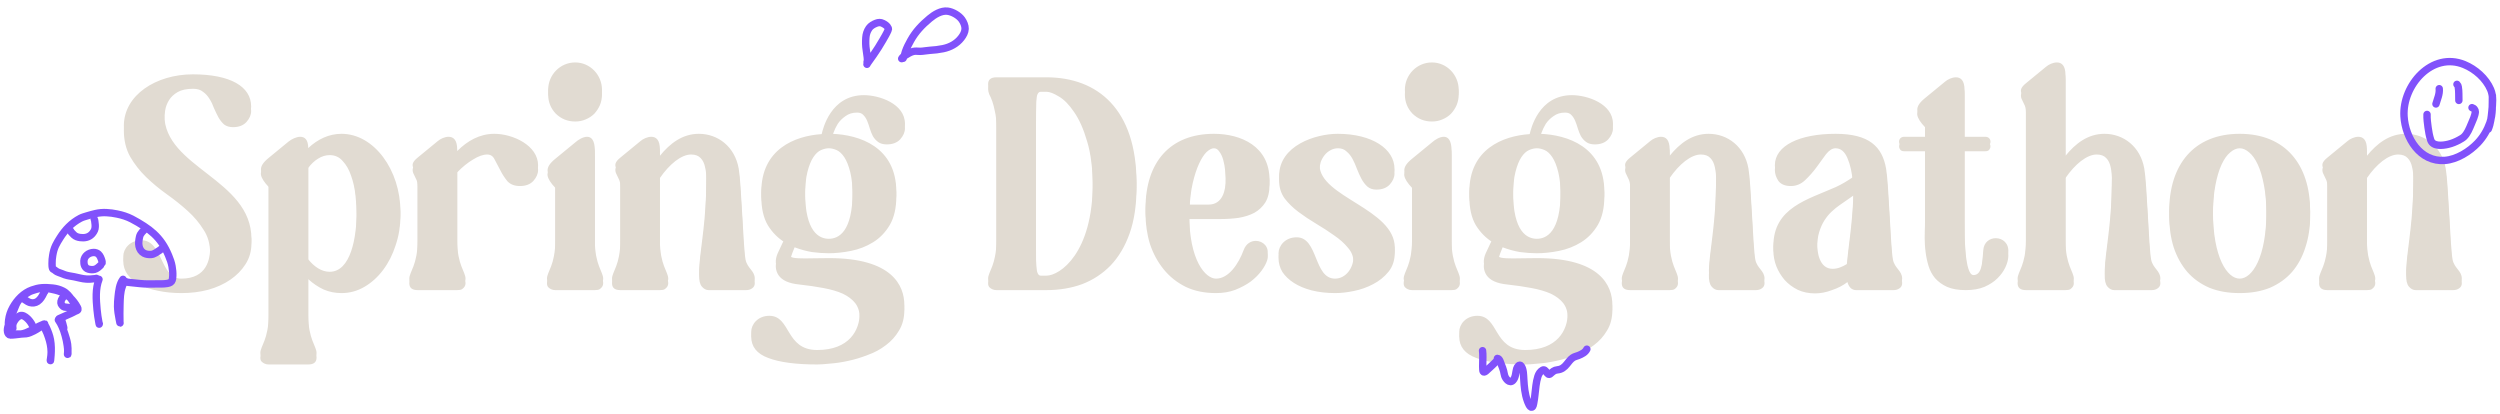 <svg width="338" height="56" viewBox="0 0 338 56" fill="none" xmlns="http://www.w3.org/2000/svg">
<path d="M24.546 38.998C29.531 38.998 33.994 36.425 33.994 32.284C33.994 24.202 22.214 22.674 22.214 15.518C22.214 14.111 22.616 11.377 26.114 11.377C29.411 11.377 28.567 16.563 31.502 16.563C33.07 16.563 33.954 15.397 33.954 14.392C33.954 11.698 31.14 10.05 26.074 10.05C21.088 10.05 16.746 12.864 16.746 17.005C16.746 25.087 28.406 26.414 28.406 33.57C28.406 34.977 28.004 37.671 24.506 37.671C21.611 37.671 22.053 32.485 19.118 32.485C17.55 32.485 16.666 33.651 16.666 34.656C16.666 37.35 19.882 38.998 24.546 38.998ZM36.324 24.645V42.576C36.324 45.873 35.198 46.798 35.198 47.723C35.198 47.723 35.198 48.647 36.324 48.647H41.671C42.435 48.647 42.797 48.326 42.797 47.723C42.797 46.798 41.671 45.873 41.671 42.576V37.108C42.958 38.274 44.486 38.998 46.174 38.998C50.597 38.998 54.135 34.093 54.135 28.585C54.135 23.036 50.597 18.091 46.174 18.091C44.486 18.091 42.958 18.815 41.671 20.021C41.671 18.855 41.189 18.493 40.586 18.493C40.063 18.493 39.42 18.815 39.017 19.136L36.324 21.348C34.796 22.594 35.077 23.358 36.324 24.645ZM44.566 20.343C47.42 20.343 48.225 25.006 48.225 28.585C48.225 32.123 47.42 36.746 44.566 36.746C43.48 36.746 42.475 36.063 41.671 35.058V22.071C42.475 21.026 43.48 20.343 44.566 20.343ZM56.466 24.604V32.525C56.466 35.822 55.34 36.746 55.34 37.671C55.34 38.274 55.702 38.596 56.466 38.596H61.813C61.813 38.596 62.939 38.596 62.939 37.671C62.939 36.746 61.813 35.822 61.813 32.525V22.674C63.18 21.227 64.748 20.262 65.874 20.262C67.643 20.262 67.362 24.524 70.297 24.524C71.865 24.524 72.749 23.358 72.749 22.353C72.749 19.659 69.332 18.091 66.839 18.091C64.829 18.091 63.18 19.056 61.813 20.423V20.222C61.813 18.895 61.291 18.493 60.647 18.493C60.125 18.493 59.522 18.774 59.16 19.096L56.466 21.308C54.938 22.554 56.466 22.795 56.466 24.604ZM75.077 24.765V32.525C75.077 35.822 73.951 36.746 73.951 37.671C73.951 37.671 73.951 38.596 75.077 38.596H80.424C80.424 38.596 81.55 38.596 81.55 37.671C81.55 36.746 80.424 35.822 80.424 32.525V20.383C80.424 18.935 79.942 18.493 79.379 18.493C78.816 18.493 78.173 18.895 77.77 19.257L75.077 21.468C73.549 22.715 73.83 23.479 75.077 24.765ZM74.112 12.14C74.112 14.191 75.72 15.799 77.77 15.799C79.781 15.799 81.389 14.191 81.389 12.14C81.389 10.13 79.781 8.442 77.77 8.442C75.72 8.442 74.112 10.13 74.112 12.14ZM83.872 24.604V32.525C83.872 35.822 82.746 36.746 82.746 37.671C82.746 38.274 83.108 38.596 83.872 38.596H89.219C89.219 38.596 90.345 38.596 90.345 37.671C90.345 36.746 89.219 35.822 89.219 32.525V23.438C90.506 21.549 92.154 20.262 93.441 20.262C95.692 20.262 95.572 22.795 95.451 26.494C95.29 30.997 94.607 34.093 94.526 36.505C94.486 37.993 95.129 38.596 95.813 38.596H100.879C101.522 38.596 102.045 38.274 102.045 37.671C102.045 36.586 101.04 36.304 100.798 35.098C100.477 33.45 100.236 24.805 99.874 22.795C99.351 19.82 97.059 18.091 94.486 18.091C92.275 18.091 90.586 19.378 89.219 21.066V20.222C89.219 18.895 88.697 18.493 88.053 18.493C87.531 18.493 86.927 18.774 86.566 19.096L83.872 21.308C82.344 22.554 83.872 22.795 83.872 24.604ZM101.562 44.868C101.562 47.562 104.739 48.647 110.488 48.647C113.061 48.647 122.268 47.763 122.268 41.249C122.268 38.596 120.62 34.897 112.096 34.897C110.81 34.897 109.724 34.937 108.84 34.937C107.473 34.937 106.709 34.857 106.829 34.455C106.99 33.932 107.231 33.289 107.432 32.806C108.96 33.409 110.609 33.61 112.056 33.61C115.835 33.61 121.183 32.203 121.183 25.931C121.183 19.86 116.197 18.212 112.458 18.091C112.579 17.488 113.383 14.593 115.876 14.593C118.087 14.593 116.961 18.895 119.896 18.895C121.464 18.895 122.349 17.729 122.349 16.724C122.349 14.03 118.891 12.864 116.8 12.864C112.297 12.864 111.252 17.448 111.091 18.131C107.432 18.372 102.929 20.182 102.929 25.931C102.929 29.107 104.296 31.037 106.146 32.163C106.025 32.404 105.663 33.088 105.141 34.254C104.377 35.983 105.342 37.551 108.035 37.832C112.9 38.355 116.237 39.199 116.237 42.335C116.237 44.627 114.83 47.321 110.488 47.321C106.146 47.321 106.95 42.697 104.015 42.697C102.447 42.697 101.562 43.863 101.562 44.868ZM112.056 19.418C113.343 19.418 115.273 20.463 115.273 25.931C115.273 31.399 113.343 32.284 112.056 32.284C110.769 32.284 108.84 31.399 108.84 25.931C108.84 20.463 110.769 19.418 112.056 19.418ZM133.592 11.377C133.592 12.301 134.718 13.226 134.718 16.523V32.525C134.718 35.822 133.592 36.746 133.592 37.671C133.592 37.671 133.592 38.596 134.718 38.596H141.473C148.388 38.596 153.655 34.254 153.655 24.725C153.655 14.754 148.388 10.452 141.473 10.452H134.718C133.954 10.452 133.592 10.774 133.592 11.377ZM140.065 32.525V16.523C140.065 13.709 139.945 11.779 140.709 11.779H141.473C143.161 11.779 147.745 14.754 147.745 24.725C147.745 34.254 143.282 37.269 141.473 37.269H140.709C139.945 37.269 140.065 35.339 140.065 32.525ZM164.402 38.998C168.262 38.998 170.795 36.264 171.317 34.575C171.679 33.409 170.754 32.565 169.789 32.565C169.146 32.565 168.463 32.927 168.141 33.812C167.457 35.661 166.131 37.671 164.402 37.671C162.995 37.671 160.783 35.259 160.783 28.987H165.005C168.422 28.987 171.639 28.263 171.639 24.323C171.639 19.78 167.779 18.091 164.12 18.091C158.21 18.091 154.873 21.91 154.873 28.183C154.873 34.053 158.21 38.998 164.402 38.998ZM164.12 19.418C165.286 19.418 165.729 21.91 165.729 24.162C165.729 25.77 165.286 27.66 163.397 27.66H160.823C161.065 22.232 162.954 19.418 164.12 19.418ZM180.535 38.998C183.51 38.998 188.576 37.631 188.576 33.49C188.576 28.223 178.404 26.655 178.404 22.313C178.404 20.905 179.409 19.418 180.897 19.418C183.792 19.418 183.148 25.006 186.083 25.006C187.651 25.006 188.536 23.84 188.536 22.835C188.536 20.142 185.521 18.091 180.857 18.091C177.881 18.091 172.936 19.659 172.936 23.8C172.936 29.067 182.988 30.434 182.988 34.776C182.988 36.184 181.982 37.671 180.495 37.671C177.6 37.671 178.243 32.083 175.308 32.083C173.74 32.083 172.856 33.249 172.856 34.254C172.856 36.947 175.871 38.998 180.535 38.998ZM190.904 24.765V32.525C190.904 35.822 189.778 36.746 189.778 37.671C189.778 37.671 189.778 38.596 190.904 38.596H196.251C196.251 38.596 197.377 38.596 197.377 37.671C197.377 36.746 196.251 35.822 196.251 32.525V20.383C196.251 18.935 195.769 18.493 195.206 18.493C194.643 18.493 194 18.895 193.598 19.257L190.904 21.468C189.376 22.715 189.658 23.479 190.904 24.765ZM189.939 12.14C189.939 14.191 191.547 15.799 193.598 15.799C195.608 15.799 197.216 14.191 197.216 12.14C197.216 10.13 195.608 8.442 193.598 8.442C191.547 8.442 189.939 10.13 189.939 12.14ZM197.287 44.868C197.287 47.562 200.463 48.647 206.212 48.647C208.786 48.647 217.993 47.763 217.993 41.249C217.993 38.596 216.344 34.897 207.821 34.897C206.534 34.897 205.448 34.937 204.564 34.937C203.197 34.937 202.433 34.857 202.554 34.455C202.714 33.932 202.956 33.289 203.157 32.806C204.685 33.409 206.333 33.61 207.78 33.61C211.56 33.61 216.907 32.203 216.907 25.931C216.907 19.86 211.922 18.212 208.182 18.091C208.303 17.488 209.107 14.593 211.6 14.593C213.811 14.593 212.686 18.895 215.621 18.895C217.189 18.895 218.073 17.729 218.073 16.724C218.073 14.03 214.615 12.864 212.525 12.864C208.022 12.864 206.976 17.448 206.815 18.131C203.157 18.372 198.654 20.182 198.654 25.931C198.654 29.107 200.021 31.037 201.87 32.163C201.75 32.404 201.388 33.088 200.865 34.254C200.101 35.983 201.066 37.551 203.76 37.832C208.625 38.355 211.962 39.199 211.962 42.335C211.962 44.627 210.555 47.321 206.212 47.321C201.87 47.321 202.674 42.697 199.739 42.697C198.171 42.697 197.287 43.863 197.287 44.868ZM207.78 19.418C209.067 19.418 210.997 20.463 210.997 25.931C210.997 31.399 209.067 32.284 207.78 32.284C206.494 32.284 204.564 31.399 204.564 25.931C204.564 20.463 206.494 19.418 207.78 19.418ZM220.391 24.604V32.525C220.391 35.822 219.265 36.746 219.265 37.671C219.265 38.274 219.627 38.596 220.391 38.596H225.738C225.738 38.596 226.864 38.596 226.864 37.671C226.864 36.746 225.738 35.822 225.738 32.525V23.438C227.025 21.549 228.673 20.262 229.96 20.262C232.211 20.262 232.091 22.795 231.97 26.494C231.809 30.997 231.126 34.093 231.045 36.505C231.005 37.993 231.649 38.596 232.332 38.596H237.398C238.041 38.596 238.564 38.274 238.564 37.671C238.564 36.586 237.559 36.304 237.318 35.098C236.996 33.45 236.755 24.805 236.393 22.795C235.87 19.82 233.578 18.091 231.005 18.091C228.794 18.091 227.105 19.378 225.738 21.066V20.222C225.738 18.895 225.216 18.493 224.572 18.493C224.05 18.493 223.447 18.774 223.085 19.096L220.391 21.308C218.863 22.554 220.391 22.795 220.391 24.604ZM239.761 33.249C239.761 36.103 241.932 39.038 245.389 39.038C246.877 39.038 248.606 38.395 249.772 37.51C249.973 38.274 250.455 38.596 250.938 38.596H256.004C256.647 38.596 257.17 38.274 257.17 37.671C257.17 36.586 256.165 36.304 255.923 35.098C255.602 33.45 255.361 24.805 254.999 22.795C254.476 19.82 252.707 18.091 248.164 18.091C243.339 18.091 239.962 19.659 239.962 22.353C239.962 23.358 240.565 24.524 242.133 24.524C245.068 24.524 246.395 19.418 248.164 19.418C249.531 19.418 250.295 21.388 250.496 23.961C249.852 24.403 249.008 24.926 248.204 25.288C244.425 26.977 239.761 28.062 239.761 33.249ZM248.727 27.097C249.49 26.574 250.134 26.132 250.576 25.811V26.494C250.415 30.515 249.893 33.409 249.691 35.701C249.088 36.063 248.485 36.344 247.762 36.344C245.952 36.344 245.671 34.053 245.671 32.887C245.671 29.67 247.36 28.062 248.727 27.097ZM257.445 19.82H260.26V29.992C260.26 32.766 259.697 38.596 265.768 38.596C269.748 38.596 271.356 35.822 271.517 34.133C271.638 32.887 270.753 32.203 269.829 32.203C269.025 32.203 268.22 32.726 268.14 33.812C268.019 35.701 267.899 37.189 266.813 37.189C265.607 37.189 265.607 31.68 265.607 29.992V19.82H268.421C269.346 19.82 269.346 18.493 268.421 18.493H265.607V12.181C265.607 10.854 265.084 10.452 264.441 10.452C263.918 10.452 263.315 10.733 262.953 11.055L260.26 13.266C258.732 14.513 259.013 15.277 260.26 16.563V18.493H257.445C256.521 18.493 256.521 19.82 257.445 19.82ZM273.907 14.553V32.525C273.907 35.822 272.781 36.746 272.781 37.671C272.781 38.274 273.143 38.596 273.907 38.596H279.254C279.254 38.596 280.38 38.596 280.38 37.671C280.38 36.746 279.254 35.822 279.254 32.525V23.438C280.541 21.549 282.189 20.262 283.476 20.262C285.728 20.262 285.607 22.795 285.486 26.494C285.325 30.997 284.642 34.093 284.562 36.505C284.521 37.993 285.165 38.596 285.848 38.596H290.914C291.557 38.596 292.08 38.274 292.08 37.671C292.08 36.586 291.075 36.304 290.834 35.098C290.512 33.45 290.271 24.805 289.909 22.795C289.386 19.82 287.095 18.091 284.521 18.091C282.31 18.091 280.621 19.378 279.254 21.066V10.17C279.254 8.844 278.732 8.442 278.088 8.442C277.566 8.442 276.963 8.723 276.601 9.045L273.907 11.256C272.379 12.502 273.907 12.744 273.907 14.553ZM302.806 38.998C308.997 38.998 312.334 34.817 312.334 28.544C312.334 22.272 308.997 18.091 302.806 18.091C296.614 18.091 293.277 22.272 293.277 28.544C293.277 34.817 296.614 38.998 302.806 38.998ZM299.187 28.544C299.187 22.272 301.117 19.418 302.806 19.418C304.494 19.418 306.424 22.272 306.424 28.544C306.424 34.817 304.494 37.671 302.806 37.671C301.117 37.671 299.187 34.817 299.187 28.544ZM314.663 24.604V32.525C314.663 35.822 313.537 36.746 313.537 37.671C313.537 38.274 313.899 38.596 314.663 38.596H320.01C320.01 38.596 321.136 38.596 321.136 37.671C321.136 36.746 320.01 35.822 320.01 32.525V23.438C321.296 21.549 322.945 20.262 324.231 20.262C326.483 20.262 326.362 22.795 326.242 26.494C326.081 30.997 325.397 34.093 325.317 36.505C325.277 37.993 325.92 38.596 326.604 38.596H331.67C332.313 38.596 332.836 38.274 332.836 37.671C332.836 36.586 331.83 36.304 331.589 35.098C331.268 33.45 331.026 24.805 330.664 22.795C330.142 19.82 327.85 18.091 325.277 18.091C323.066 18.091 321.377 19.378 320.01 21.066V20.222C320.01 18.895 319.487 18.493 318.844 18.493C318.321 18.493 317.718 18.774 317.356 19.096L314.663 21.308C313.135 22.554 314.663 22.795 314.663 24.604Z" fill="#E1DBD2"/>
<path d="M19.118 33.113C19.842 33.113 20.391 33.381 20.767 33.917C21.169 34.453 21.517 35.056 21.812 35.727C22.134 36.37 22.482 36.959 22.857 37.495C23.233 38.032 23.782 38.3 24.506 38.3C25.39 38.3 26.087 38.152 26.596 37.857C27.106 37.562 27.494 37.201 27.762 36.772C28.03 36.343 28.205 35.901 28.285 35.445C28.366 34.963 28.406 34.547 28.406 34.199C28.406 32.992 28.111 31.947 27.521 31.063C26.958 30.151 26.248 29.307 25.39 28.53C24.532 27.752 23.594 27.002 22.576 26.278C21.557 25.554 20.619 24.777 19.761 23.946C18.904 23.115 18.18 22.191 17.59 21.172C17.027 20.153 16.746 18.974 16.746 17.634C16.746 16.588 17.001 15.65 17.51 14.819C18.019 13.962 18.689 13.225 19.52 12.608C20.378 11.992 21.37 11.523 22.495 11.201C23.648 10.852 24.841 10.678 26.074 10.678C28.62 10.678 30.563 11.067 31.904 11.844C33.271 12.595 33.954 13.653 33.954 15.021C33.954 15.53 33.74 16.026 33.311 16.508C32.882 16.964 32.279 17.192 31.502 17.192C31.019 17.192 30.617 17.071 30.295 16.83C30 16.562 29.746 16.24 29.531 15.865C29.317 15.463 29.116 15.047 28.928 14.618C28.767 14.163 28.567 13.747 28.325 13.372C28.084 12.97 27.789 12.648 27.441 12.407C27.119 12.139 26.677 12.005 26.114 12.005C25.229 12.005 24.532 12.152 24.023 12.447C23.514 12.742 23.125 13.104 22.857 13.533C22.589 13.962 22.415 14.417 22.335 14.9C22.254 15.382 22.214 15.798 22.214 16.146C22.214 17.326 22.495 18.384 23.058 19.323C23.648 20.234 24.385 21.091 25.27 21.896C26.154 22.673 27.092 23.437 28.084 24.187C29.103 24.938 30.054 25.742 30.939 26.6C31.823 27.431 32.547 28.355 33.11 29.374C33.699 30.392 33.994 31.572 33.994 32.912C33.994 33.957 33.726 34.895 33.19 35.727C32.681 36.531 31.997 37.227 31.14 37.817C30.282 38.407 29.277 38.862 28.124 39.184C26.998 39.479 25.806 39.626 24.546 39.626C23.393 39.626 22.321 39.519 21.329 39.305C20.364 39.117 19.534 38.836 18.837 38.461C18.167 38.085 17.631 37.63 17.229 37.093C16.853 36.557 16.666 35.954 16.666 35.284C16.666 34.775 16.88 34.292 17.309 33.837C17.738 33.354 18.341 33.113 19.118 33.113ZM36.324 21.976L39.017 19.765C39.232 19.604 39.473 19.456 39.741 19.323C40.036 19.189 40.318 19.122 40.586 19.122C40.88 19.122 41.135 19.229 41.349 19.443C41.564 19.657 41.671 20.06 41.671 20.649C42.314 20.033 43.011 19.564 43.762 19.242C44.512 18.894 45.316 18.719 46.174 18.719C47.273 18.719 48.305 19.014 49.27 19.604C50.235 20.167 51.079 20.931 51.803 21.896C52.527 22.861 53.09 23.973 53.492 25.233C53.92 26.492 54.135 27.819 54.135 29.213C54.135 30.58 53.92 31.893 53.492 33.153C53.09 34.413 52.527 35.525 51.803 36.49C51.079 37.455 50.235 38.219 49.27 38.782C48.305 39.345 47.273 39.626 46.174 39.626C45.316 39.626 44.512 39.466 43.762 39.144C43.011 38.795 42.314 38.326 41.671 37.737V43.205C41.671 44.036 41.725 44.719 41.832 45.255C41.966 45.818 42.1 46.287 42.234 46.662C42.368 47.038 42.489 47.346 42.596 47.587C42.73 47.855 42.797 48.11 42.797 48.351C42.797 48.968 42.422 49.276 41.671 49.276H36.324C36.109 49.276 35.922 49.236 35.761 49.155C35.627 49.102 35.493 49.008 35.359 48.874C35.252 48.767 35.198 48.592 35.198 48.351C35.198 48.11 35.252 47.855 35.359 47.587C35.493 47.346 35.627 47.038 35.761 46.662C35.895 46.287 36.016 45.818 36.123 45.255C36.257 44.719 36.324 44.036 36.324 43.205V25.273C35.707 24.63 35.359 24.08 35.278 23.625C35.198 23.142 35.546 22.593 36.324 21.976ZM44.566 37.375C45.29 37.375 45.879 37.12 46.335 36.611C46.817 36.075 47.193 35.418 47.461 34.641C47.756 33.837 47.957 32.952 48.064 31.987C48.171 31.022 48.225 30.098 48.225 29.213C48.225 28.329 48.171 27.404 48.064 26.439C47.957 25.447 47.756 24.549 47.461 23.745C47.193 22.941 46.817 22.284 46.335 21.775C45.879 21.239 45.29 20.971 44.566 20.971C44.03 20.971 43.507 21.132 42.998 21.453C42.515 21.748 42.073 22.164 41.671 22.7V35.686C42.073 36.196 42.515 36.611 42.998 36.933C43.507 37.227 44.03 37.375 44.566 37.375ZM56.466 21.936L59.16 19.725C59.347 19.564 59.575 19.43 59.843 19.323C60.111 19.189 60.379 19.122 60.647 19.122C60.969 19.122 61.237 19.242 61.451 19.483C61.693 19.725 61.813 20.18 61.813 20.85V21.051C62.51 20.354 63.261 19.792 64.065 19.363C64.896 18.934 65.82 18.719 66.839 18.719C67.456 18.719 68.112 18.813 68.809 19.001C69.506 19.189 70.149 19.47 70.739 19.845C71.329 20.194 71.811 20.636 72.186 21.172C72.562 21.708 72.749 22.311 72.749 22.981C72.749 23.491 72.535 23.986 72.106 24.469C71.677 24.924 71.074 25.152 70.297 25.152C69.573 25.152 69.01 24.938 68.608 24.509C68.233 24.053 67.911 23.558 67.643 23.021C67.375 22.485 67.12 22.003 66.879 21.574C66.665 21.118 66.33 20.89 65.874 20.89C65.311 20.89 64.668 21.118 63.944 21.574C63.22 22.003 62.51 22.579 61.813 23.303V33.153C61.813 33.984 61.867 34.681 61.974 35.244C62.108 35.78 62.242 36.236 62.376 36.611C62.51 36.986 62.631 37.308 62.738 37.576C62.872 37.817 62.939 38.058 62.939 38.3C62.939 38.461 62.899 38.608 62.818 38.742C62.738 38.876 62.617 38.996 62.456 39.104C62.322 39.184 62.108 39.224 61.813 39.224H56.466C55.715 39.224 55.34 38.916 55.34 38.3C55.34 38.058 55.394 37.817 55.501 37.576C55.635 37.308 55.769 36.986 55.903 36.611C56.037 36.236 56.158 35.78 56.265 35.244C56.399 34.681 56.466 33.984 56.466 33.153V25.233C56.466 24.777 56.386 24.415 56.225 24.147C56.091 23.852 55.97 23.598 55.863 23.383C55.782 23.142 55.769 22.928 55.823 22.74C55.876 22.526 56.091 22.258 56.466 21.936ZM75.077 22.097L77.77 19.885C77.985 19.698 78.226 19.523 78.494 19.363C78.789 19.202 79.084 19.122 79.379 19.122C79.674 19.122 79.915 19.256 80.103 19.523C80.317 19.792 80.424 20.287 80.424 21.011V33.153C80.424 33.984 80.478 34.681 80.585 35.244C80.719 35.78 80.853 36.236 80.987 36.611C81.121 36.986 81.242 37.308 81.349 37.576C81.483 37.817 81.55 38.058 81.55 38.3C81.55 38.461 81.51 38.608 81.429 38.742C81.349 38.876 81.228 38.996 81.067 39.104C80.933 39.184 80.719 39.224 80.424 39.224H75.077C74.862 39.224 74.675 39.184 74.514 39.104C74.38 39.05 74.246 38.956 74.112 38.822C74.005 38.688 73.951 38.514 73.951 38.3C73.951 38.058 74.005 37.817 74.112 37.576C74.246 37.308 74.38 36.986 74.514 36.611C74.648 36.236 74.769 35.78 74.876 35.244C75.01 34.681 75.077 33.984 75.077 33.153V25.394C74.46 24.75 74.112 24.201 74.031 23.745C73.951 23.263 74.299 22.713 75.077 22.097ZM77.77 9.07C78.789 9.07 79.647 9.432 80.344 10.156C81.041 10.879 81.389 11.75 81.389 12.769C81.389 13.278 81.295 13.761 81.108 14.216C80.92 14.645 80.665 15.034 80.344 15.382C80.022 15.704 79.633 15.959 79.178 16.146C78.749 16.334 78.28 16.428 77.77 16.428C76.752 16.428 75.881 16.079 75.157 15.382C74.46 14.659 74.112 13.787 74.112 12.769C74.112 12.26 74.206 11.791 74.393 11.362C74.581 10.906 74.835 10.517 75.157 10.196C75.506 9.847 75.894 9.579 76.323 9.392C76.779 9.177 77.261 9.07 77.77 9.07ZM83.872 21.936L86.566 19.725C86.753 19.564 86.981 19.43 87.249 19.323C87.517 19.189 87.785 19.122 88.053 19.122C88.375 19.122 88.643 19.242 88.857 19.483C89.099 19.725 89.219 20.18 89.219 20.85V21.695C89.916 20.837 90.68 20.127 91.511 19.564C92.369 19.001 93.36 18.719 94.486 18.719C95.773 18.719 96.925 19.135 97.944 19.966C98.962 20.77 99.606 21.922 99.874 23.424C99.927 23.745 99.981 24.241 100.035 24.911C100.088 25.581 100.142 26.332 100.195 27.163C100.249 27.967 100.303 28.825 100.356 29.736C100.41 30.62 100.45 31.465 100.477 32.269C100.53 33.046 100.584 33.756 100.638 34.4C100.691 35.016 100.745 35.458 100.798 35.727C100.852 36.021 100.946 36.276 101.08 36.49C101.241 36.678 101.388 36.866 101.522 37.053C101.656 37.241 101.777 37.428 101.884 37.616C101.991 37.804 102.045 38.032 102.045 38.3C102.045 38.594 101.924 38.822 101.683 38.983C101.469 39.144 101.2 39.224 100.879 39.224H95.813C95.465 39.224 95.156 39.063 94.888 38.742C94.62 38.42 94.499 37.884 94.526 37.134C94.58 35.928 94.727 34.52 94.969 32.912C95.21 31.304 95.371 29.374 95.451 27.122C95.478 26.184 95.491 25.34 95.491 24.59C95.518 23.812 95.465 23.155 95.33 22.619C95.223 22.083 95.022 21.668 94.727 21.373C94.433 21.051 94.004 20.89 93.441 20.89C92.797 20.89 92.087 21.185 91.31 21.775C90.559 22.365 89.862 23.129 89.219 24.067V33.153C89.219 33.984 89.273 34.681 89.38 35.244C89.514 35.78 89.648 36.236 89.782 36.611C89.916 36.986 90.037 37.308 90.144 37.576C90.278 37.817 90.345 38.058 90.345 38.3C90.345 38.461 90.305 38.608 90.224 38.742C90.144 38.876 90.023 38.996 89.862 39.104C89.728 39.184 89.514 39.224 89.219 39.224H83.872C83.121 39.224 82.746 38.916 82.746 38.3C82.746 38.058 82.8 37.817 82.907 37.576C83.041 37.308 83.175 36.986 83.309 36.611C83.443 36.236 83.564 35.78 83.671 35.244C83.805 34.681 83.872 33.984 83.872 33.153V25.233C83.872 24.777 83.791 24.415 83.63 24.147C83.496 23.852 83.376 23.598 83.269 23.383C83.188 23.142 83.175 22.928 83.228 22.74C83.282 22.526 83.496 22.258 83.872 21.936ZM104.015 43.325C104.497 43.325 104.886 43.433 105.181 43.647C105.502 43.888 105.784 44.183 106.025 44.532C106.266 44.88 106.494 45.242 106.709 45.617C106.95 46.019 107.218 46.394 107.513 46.743C107.834 47.091 108.223 47.373 108.679 47.587C109.161 47.828 109.764 47.949 110.488 47.949C111.587 47.949 112.498 47.788 113.222 47.467C113.946 47.172 114.535 46.783 114.991 46.301C115.447 45.818 115.768 45.282 115.956 44.692C116.144 44.103 116.237 43.526 116.237 42.964C116.237 42.186 116.036 41.529 115.634 40.993C115.232 40.484 114.669 40.055 113.946 39.707C113.222 39.385 112.351 39.131 111.332 38.943C110.341 38.755 109.242 38.594 108.035 38.461C106.668 38.326 105.744 37.911 105.261 37.214C104.806 36.517 104.765 35.74 105.141 34.882C105.409 34.292 105.623 33.837 105.784 33.515C105.972 33.167 106.092 32.925 106.146 32.791C105.208 32.229 104.43 31.451 103.814 30.459C103.224 29.468 102.929 28.168 102.929 26.559C102.929 25.112 103.184 23.906 103.693 22.941C104.203 21.976 104.846 21.199 105.623 20.609C106.427 19.993 107.312 19.55 108.277 19.282C109.242 18.987 110.18 18.813 111.091 18.76C111.145 18.599 111.252 18.237 111.413 17.674C111.6 17.084 111.895 16.481 112.297 15.865C112.726 15.248 113.302 14.699 114.026 14.216C114.75 13.734 115.675 13.493 116.8 13.493C117.336 13.493 117.926 13.573 118.569 13.734C119.213 13.868 119.816 14.096 120.379 14.417C120.942 14.739 121.411 15.141 121.786 15.624C122.161 16.106 122.349 16.682 122.349 17.352C122.349 17.862 122.134 18.358 121.705 18.84C121.277 19.296 120.673 19.523 119.896 19.523C119.414 19.523 119.025 19.416 118.73 19.202C118.435 18.987 118.194 18.719 118.007 18.398C117.846 18.076 117.712 17.741 117.604 17.393C117.497 17.017 117.377 16.669 117.243 16.347C117.109 16.026 116.934 15.758 116.72 15.543C116.532 15.329 116.251 15.222 115.876 15.222C115.259 15.222 114.736 15.382 114.308 15.704C113.879 15.999 113.53 16.347 113.262 16.749C113.021 17.151 112.833 17.54 112.699 17.915C112.565 18.291 112.485 18.559 112.458 18.719C113.396 18.746 114.375 18.894 115.393 19.162C116.412 19.403 117.35 19.818 118.208 20.408C119.065 20.998 119.776 21.788 120.338 22.78C120.901 23.772 121.183 25.032 121.183 26.559C121.183 28.114 120.888 29.401 120.298 30.419C119.709 31.411 118.958 32.188 118.047 32.751C117.135 33.314 116.144 33.703 115.071 33.917C113.999 34.132 112.994 34.239 112.056 34.239C111.332 34.239 110.568 34.185 109.764 34.078C108.987 33.944 108.21 33.73 107.432 33.435C107.325 33.676 107.218 33.944 107.111 34.239C107.004 34.534 106.91 34.815 106.829 35.083C106.776 35.298 106.923 35.432 107.272 35.485C107.62 35.539 108.143 35.566 108.84 35.566C109.295 35.566 109.791 35.566 110.327 35.566C110.863 35.539 111.453 35.525 112.096 35.525C114.241 35.525 115.969 35.74 117.283 36.169C118.596 36.571 119.628 37.093 120.379 37.737C121.129 38.353 121.625 39.023 121.866 39.747C122.134 40.498 122.268 41.208 122.268 41.878C122.268 42.977 122.027 43.915 121.545 44.692C121.089 45.47 120.499 46.126 119.776 46.662C119.052 47.225 118.234 47.668 117.323 47.989C116.438 48.338 115.554 48.606 114.669 48.793C113.812 48.981 113.008 49.102 112.257 49.155C111.507 49.236 110.917 49.276 110.488 49.276C107.593 49.276 105.382 48.981 103.854 48.391C102.326 47.828 101.562 46.864 101.562 45.496C101.562 44.987 101.777 44.491 102.206 44.009C102.634 43.553 103.238 43.325 104.015 43.325ZM108.84 26.559C108.84 27.927 108.947 29.026 109.161 29.856C109.376 30.687 109.644 31.331 109.965 31.786C110.287 32.242 110.635 32.55 111.011 32.711C111.386 32.845 111.734 32.912 112.056 32.912C112.378 32.912 112.726 32.845 113.101 32.711C113.477 32.55 113.825 32.242 114.147 31.786C114.468 31.331 114.736 30.687 114.951 29.856C115.165 29.026 115.273 27.927 115.273 26.559C115.273 25.192 115.165 24.094 114.951 23.263C114.736 22.405 114.468 21.735 114.147 21.252C113.825 20.77 113.477 20.448 113.101 20.287C112.726 20.127 112.378 20.046 112.056 20.046C111.734 20.046 111.386 20.127 111.011 20.287C110.635 20.448 110.287 20.77 109.965 21.252C109.644 21.735 109.376 22.405 109.161 23.263C108.947 24.094 108.84 25.192 108.84 26.559ZM134.718 33.153V17.151C134.718 16.32 134.651 15.637 134.517 15.101C134.41 14.538 134.289 14.069 134.155 13.694C134.021 13.318 133.887 13.01 133.753 12.769C133.646 12.501 133.592 12.246 133.592 12.005C133.592 11.389 133.967 11.08 134.718 11.08H141.473C143.215 11.08 144.823 11.362 146.297 11.925C147.771 12.461 149.058 13.318 150.157 14.498C151.256 15.65 152.114 17.125 152.73 18.92C153.347 20.716 153.655 22.861 153.655 25.353C153.655 27.739 153.347 29.803 152.73 31.545C152.114 33.287 151.256 34.735 150.157 35.887C149.058 37.013 147.771 37.857 146.297 38.42C144.823 38.956 143.215 39.224 141.473 39.224H134.718C134.504 39.224 134.316 39.184 134.155 39.104C134.021 39.05 133.887 38.956 133.753 38.822C133.646 38.688 133.592 38.514 133.592 38.3C133.592 38.058 133.646 37.817 133.753 37.576C133.887 37.308 134.021 36.986 134.155 36.611C134.289 36.236 134.41 35.78 134.517 35.244C134.651 34.681 134.718 33.984 134.718 33.153ZM140.709 37.898H141.473C141.928 37.898 142.505 37.697 143.201 37.294C143.925 36.866 144.622 36.169 145.292 35.204C145.962 34.239 146.538 32.952 147.021 31.344C147.503 29.736 147.745 27.739 147.745 25.353C147.745 22.861 147.49 20.783 146.981 19.122C146.498 17.46 145.909 16.133 145.212 15.141C144.542 14.149 143.858 13.452 143.161 13.05C142.464 12.621 141.901 12.407 141.473 12.407H140.709C140.333 12.407 140.132 12.849 140.106 13.734C140.079 14.592 140.065 15.731 140.065 17.151V33.153C140.065 34.574 140.079 35.727 140.106 36.611C140.132 37.469 140.333 37.898 140.709 37.898ZM154.873 28.811C154.873 25.648 155.664 23.182 157.245 21.413C158.853 19.617 161.145 18.719 164.12 18.719C165.032 18.719 165.93 18.84 166.814 19.081C167.725 19.296 168.53 19.657 169.226 20.167C169.95 20.649 170.526 21.293 170.955 22.097C171.411 22.874 171.639 23.826 171.639 24.951C171.639 25.943 171.451 26.747 171.076 27.364C170.701 27.953 170.205 28.422 169.588 28.771C168.972 29.093 168.262 29.32 167.457 29.454C166.68 29.562 165.863 29.615 165.005 29.615H160.783C160.783 31.17 160.904 32.51 161.145 33.636C161.386 34.735 161.681 35.633 162.03 36.33C162.405 37 162.807 37.495 163.236 37.817C163.665 38.139 164.053 38.3 164.402 38.3C164.831 38.3 165.233 38.192 165.608 37.978C165.983 37.737 166.332 37.442 166.653 37.093C166.975 36.718 167.256 36.303 167.498 35.847C167.766 35.365 167.98 34.895 168.141 34.44C168.302 33.984 168.53 33.663 168.824 33.475C169.146 33.287 169.468 33.194 169.789 33.194C170.272 33.194 170.687 33.381 171.036 33.756C171.411 34.132 171.505 34.614 171.317 35.204C171.183 35.633 170.929 36.102 170.553 36.611C170.178 37.12 169.696 37.603 169.106 38.058C168.516 38.487 167.819 38.862 167.015 39.184C166.238 39.479 165.367 39.626 164.402 39.626C162.847 39.626 161.48 39.345 160.301 38.782C159.121 38.192 158.13 37.402 157.326 36.41C156.521 35.418 155.905 34.279 155.476 32.992C155.074 31.679 154.873 30.285 154.873 28.811ZM160.823 28.288H163.397C163.879 28.288 164.268 28.181 164.563 27.967C164.857 27.752 165.085 27.484 165.246 27.163C165.434 26.814 165.554 26.439 165.608 26.037C165.688 25.608 165.729 25.192 165.729 24.791C165.729 24.228 165.702 23.665 165.648 23.102C165.595 22.539 165.501 22.03 165.367 21.574C165.233 21.118 165.058 20.756 164.844 20.488C164.656 20.194 164.415 20.046 164.12 20.046C163.826 20.046 163.49 20.22 163.115 20.569C162.767 20.917 162.432 21.44 162.11 22.137C161.788 22.834 161.507 23.692 161.266 24.71C161.025 25.729 160.877 26.921 160.823 28.288ZM175.308 32.711C175.791 32.711 176.193 32.858 176.514 33.153C176.836 33.421 177.104 33.756 177.319 34.158C177.533 34.56 177.734 35.016 177.922 35.525C178.109 36.008 178.31 36.45 178.525 36.852C178.739 37.254 178.994 37.603 179.289 37.898C179.61 38.166 180.012 38.3 180.495 38.3C180.87 38.3 181.205 38.219 181.5 38.058C181.822 37.871 182.09 37.643 182.304 37.375C182.518 37.107 182.679 36.799 182.787 36.45C182.921 36.102 182.988 35.753 182.988 35.405C182.988 34.681 182.733 34.038 182.224 33.475C181.741 32.885 181.125 32.336 180.374 31.826C179.624 31.29 178.82 30.768 177.962 30.259C177.104 29.749 176.3 29.213 175.549 28.65C174.799 28.087 174.169 27.471 173.66 26.801C173.177 26.104 172.936 25.313 172.936 24.429C172.936 23.383 173.204 22.499 173.74 21.775C174.303 21.051 174.987 20.462 175.791 20.006C176.595 19.55 177.453 19.229 178.364 19.041C179.275 18.827 180.106 18.719 180.857 18.719C182.036 18.719 183.095 18.84 184.033 19.081C184.971 19.323 185.775 19.657 186.445 20.086C187.115 20.515 187.625 21.024 187.973 21.614C188.348 22.177 188.536 22.794 188.536 23.464C188.536 23.973 188.322 24.469 187.893 24.951C187.464 25.407 186.861 25.635 186.083 25.635C185.601 25.635 185.199 25.501 184.877 25.233C184.556 24.938 184.288 24.59 184.073 24.187C183.859 23.785 183.658 23.343 183.47 22.861C183.282 22.351 183.081 21.896 182.867 21.494C182.653 21.091 182.384 20.756 182.063 20.488C181.768 20.194 181.379 20.046 180.897 20.046C180.522 20.046 180.173 20.14 179.852 20.328C179.557 20.488 179.302 20.703 179.088 20.971C178.873 21.239 178.699 21.547 178.565 21.896C178.458 22.244 178.404 22.593 178.404 22.941C178.404 23.665 178.645 24.321 179.128 24.911C179.637 25.501 180.267 26.064 181.017 26.6C181.795 27.136 182.612 27.672 183.47 28.208C184.355 28.717 185.172 29.267 185.923 29.856C186.7 30.446 187.33 31.089 187.812 31.786C188.322 32.456 188.576 33.234 188.576 34.118C188.576 35.164 188.295 36.035 187.732 36.732C187.169 37.428 186.472 37.991 185.641 38.42C184.837 38.849 183.966 39.157 183.028 39.345C182.116 39.533 181.286 39.626 180.535 39.626C179.382 39.626 178.324 39.506 177.359 39.265C176.421 39.023 175.616 38.688 174.946 38.259C174.276 37.831 173.754 37.335 173.378 36.772C173.03 36.182 172.856 35.552 172.856 34.882C172.856 34.373 173.07 33.89 173.499 33.435C173.928 32.952 174.531 32.711 175.308 32.711ZM190.904 22.097L193.598 19.885C193.812 19.698 194.053 19.523 194.322 19.363C194.616 19.202 194.911 19.122 195.206 19.122C195.501 19.122 195.742 19.256 195.93 19.523C196.144 19.792 196.251 20.287 196.251 21.011V33.153C196.251 33.984 196.305 34.681 196.412 35.244C196.546 35.78 196.68 36.236 196.814 36.611C196.948 36.986 197.069 37.308 197.176 37.576C197.31 37.817 197.377 38.058 197.377 38.3C197.377 38.461 197.337 38.608 197.257 38.742C197.176 38.876 197.056 38.996 196.895 39.104C196.761 39.184 196.546 39.224 196.251 39.224H190.904C190.69 39.224 190.502 39.184 190.341 39.104C190.207 39.05 190.073 38.956 189.939 38.822C189.832 38.688 189.778 38.514 189.778 38.3C189.778 38.058 189.832 37.817 189.939 37.576C190.073 37.308 190.207 36.986 190.341 36.611C190.475 36.236 190.596 35.78 190.703 35.244C190.837 34.681 190.904 33.984 190.904 33.153V25.394C190.288 24.75 189.939 24.201 189.859 23.745C189.778 23.263 190.127 22.713 190.904 22.097ZM193.598 9.07C194.616 9.07 195.474 9.432 196.171 10.156C196.868 10.879 197.216 11.75 197.216 12.769C197.216 13.278 197.123 13.761 196.935 14.216C196.747 14.645 196.493 15.034 196.171 15.382C195.849 15.704 195.461 15.959 195.005 16.146C194.576 16.334 194.107 16.428 193.598 16.428C192.579 16.428 191.708 16.079 190.984 15.382C190.288 14.659 189.939 13.787 189.939 12.769C189.939 12.26 190.033 11.791 190.221 11.362C190.408 10.906 190.663 10.517 190.984 10.196C191.333 9.847 191.722 9.579 192.15 9.392C192.606 9.177 193.089 9.07 193.598 9.07ZM199.739 43.325C200.222 43.325 200.61 43.433 200.905 43.647C201.227 43.888 201.508 44.183 201.75 44.532C201.991 44.88 202.219 45.242 202.433 45.617C202.674 46.019 202.942 46.394 203.237 46.743C203.559 47.091 203.947 47.373 204.403 47.587C204.886 47.828 205.489 47.949 206.212 47.949C207.311 47.949 208.223 47.788 208.946 47.467C209.67 47.172 210.26 46.783 210.715 46.301C211.171 45.818 211.493 45.282 211.68 44.692C211.868 44.103 211.962 43.526 211.962 42.964C211.962 42.186 211.761 41.529 211.359 40.993C210.957 40.484 210.394 40.055 209.67 39.707C208.946 39.385 208.075 39.131 207.057 38.943C206.065 38.755 204.966 38.594 203.76 38.461C202.393 38.326 201.468 37.911 200.986 37.214C200.53 36.517 200.49 35.74 200.865 34.882C201.133 34.292 201.347 33.837 201.508 33.515C201.696 33.167 201.817 32.925 201.87 32.791C200.932 32.229 200.155 31.451 199.538 30.459C198.949 29.468 198.654 28.168 198.654 26.559C198.654 25.112 198.908 23.906 199.418 22.941C199.927 21.976 200.57 21.199 201.347 20.609C202.152 19.993 203.036 19.55 204.001 19.282C204.966 18.987 205.904 18.813 206.815 18.76C206.869 18.599 206.976 18.237 207.137 17.674C207.325 17.084 207.62 16.481 208.022 15.865C208.45 15.248 209.027 14.699 209.75 14.216C210.474 13.734 211.399 13.493 212.525 13.493C213.061 13.493 213.65 13.573 214.294 13.734C214.937 13.868 215.54 14.096 216.103 14.417C216.666 14.739 217.135 15.141 217.51 15.624C217.885 16.106 218.073 16.682 218.073 17.352C218.073 17.862 217.859 18.358 217.43 18.84C217.001 19.296 216.398 19.523 215.621 19.523C215.138 19.523 214.749 19.416 214.455 19.202C214.16 18.987 213.918 18.719 213.731 18.398C213.57 18.076 213.436 17.741 213.329 17.393C213.222 17.017 213.101 16.669 212.967 16.347C212.833 16.026 212.659 15.758 212.444 15.543C212.257 15.329 211.975 15.222 211.6 15.222C210.983 15.222 210.461 15.382 210.032 15.704C209.603 15.999 209.255 16.347 208.987 16.749C208.745 17.151 208.558 17.54 208.424 17.915C208.29 18.291 208.209 18.559 208.182 18.719C209.121 18.746 210.099 18.894 211.117 19.162C212.136 19.403 213.074 19.818 213.932 20.408C214.79 20.998 215.5 21.788 216.063 22.78C216.626 23.772 216.907 25.032 216.907 26.559C216.907 28.114 216.612 29.401 216.023 30.419C215.433 31.411 214.682 32.188 213.771 32.751C212.86 33.314 211.868 33.703 210.796 33.917C209.724 34.132 208.719 34.239 207.78 34.239C207.057 34.239 206.293 34.185 205.489 34.078C204.711 33.944 203.934 33.73 203.157 33.435C203.05 33.676 202.942 33.944 202.835 34.239C202.728 34.534 202.634 34.815 202.554 35.083C202.5 35.298 202.647 35.432 202.996 35.485C203.344 35.539 203.867 35.566 204.564 35.566C205.02 35.566 205.515 35.566 206.052 35.566C206.588 35.539 207.177 35.525 207.821 35.525C209.965 35.525 211.694 35.74 213.007 36.169C214.321 36.571 215.352 37.093 216.103 37.737C216.854 38.353 217.349 39.023 217.591 39.747C217.859 40.498 217.993 41.208 217.993 41.878C217.993 42.977 217.751 43.915 217.269 44.692C216.813 45.47 216.224 46.126 215.5 46.662C214.776 47.225 213.959 47.668 213.047 47.989C212.163 48.338 211.278 48.606 210.394 48.793C209.536 48.981 208.732 49.102 207.981 49.155C207.231 49.236 206.641 49.276 206.212 49.276C203.318 49.276 201.106 48.981 199.578 48.391C198.051 47.828 197.287 46.864 197.287 45.496C197.287 44.987 197.501 44.491 197.93 44.009C198.359 43.553 198.962 43.325 199.739 43.325ZM204.564 26.559C204.564 27.927 204.671 29.026 204.886 29.856C205.1 30.687 205.368 31.331 205.69 31.786C206.011 32.242 206.36 32.55 206.735 32.711C207.11 32.845 207.459 32.912 207.78 32.912C208.102 32.912 208.45 32.845 208.826 32.711C209.201 32.55 209.549 32.242 209.871 31.786C210.193 31.331 210.461 30.687 210.675 29.856C210.89 29.026 210.997 27.927 210.997 26.559C210.997 25.192 210.89 24.094 210.675 23.263C210.461 22.405 210.193 21.735 209.871 21.252C209.549 20.77 209.201 20.448 208.826 20.287C208.45 20.127 208.102 20.046 207.78 20.046C207.459 20.046 207.11 20.127 206.735 20.287C206.36 20.448 206.011 20.77 205.69 21.252C205.368 21.735 205.1 22.405 204.886 23.263C204.671 24.094 204.564 25.192 204.564 26.559ZM220.391 21.936L223.085 19.725C223.272 19.564 223.5 19.43 223.768 19.323C224.036 19.189 224.304 19.122 224.572 19.122C224.894 19.122 225.162 19.242 225.376 19.483C225.618 19.725 225.738 20.18 225.738 20.85V21.695C226.435 20.837 227.199 20.127 228.03 19.564C228.888 19.001 229.879 18.719 231.005 18.719C232.292 18.719 233.444 19.135 234.463 19.966C235.481 20.77 236.125 21.922 236.393 23.424C236.446 23.745 236.5 24.241 236.554 24.911C236.607 25.581 236.661 26.332 236.714 27.163C236.768 27.967 236.822 28.825 236.875 29.736C236.929 30.62 236.969 31.465 236.996 32.269C237.049 33.046 237.103 33.756 237.157 34.4C237.21 35.016 237.264 35.458 237.318 35.727C237.371 36.021 237.465 36.276 237.599 36.49C237.76 36.678 237.907 36.866 238.041 37.053C238.175 37.241 238.296 37.428 238.403 37.616C238.51 37.804 238.564 38.032 238.564 38.3C238.564 38.594 238.443 38.822 238.202 38.983C237.988 39.144 237.72 39.224 237.398 39.224H232.332C231.984 39.224 231.675 39.063 231.407 38.742C231.139 38.42 231.019 37.884 231.045 37.134C231.099 35.928 231.246 34.52 231.488 32.912C231.729 31.304 231.89 29.374 231.97 27.122C231.997 26.184 232.01 25.34 232.01 24.59C232.037 23.812 231.984 23.155 231.85 22.619C231.742 22.083 231.541 21.668 231.246 21.373C230.952 21.051 230.523 20.89 229.96 20.89C229.317 20.89 228.606 21.185 227.829 21.775C227.078 22.365 226.382 23.129 225.738 24.067V33.153C225.738 33.984 225.792 34.681 225.899 35.244C226.033 35.78 226.167 36.236 226.301 36.611C226.435 36.986 226.556 37.308 226.663 37.576C226.797 37.817 226.864 38.058 226.864 38.3C226.864 38.461 226.824 38.608 226.743 38.742C226.663 38.876 226.542 38.996 226.382 39.104C226.248 39.184 226.033 39.224 225.738 39.224H220.391C219.64 39.224 219.265 38.916 219.265 38.3C219.265 38.058 219.319 37.817 219.426 37.576C219.56 37.308 219.694 36.986 219.828 36.611C219.962 36.236 220.083 35.78 220.19 35.244C220.324 34.681 220.391 33.984 220.391 33.153V25.233C220.391 24.777 220.31 24.415 220.15 24.147C220.016 23.852 219.895 23.598 219.788 23.383C219.707 23.142 219.694 22.928 219.748 22.74C219.801 22.526 220.016 22.258 220.391 21.936ZM248.204 25.916C248.606 25.729 249.008 25.514 249.41 25.273C249.812 25.032 250.174 24.804 250.496 24.59C250.388 23.303 250.147 22.231 249.772 21.373C249.397 20.488 248.861 20.046 248.164 20.046C247.735 20.046 247.306 20.314 246.877 20.85C246.475 21.386 246.046 21.976 245.59 22.619C245.135 23.236 244.626 23.812 244.063 24.348C243.5 24.884 242.856 25.152 242.133 25.152C241.355 25.152 240.793 24.924 240.444 24.469C240.123 23.986 239.962 23.491 239.962 22.981C239.962 22.311 240.163 21.708 240.565 21.172C240.967 20.636 241.53 20.194 242.253 19.845C242.977 19.47 243.835 19.189 244.827 19.001C245.845 18.813 246.957 18.719 248.164 18.719C250.442 18.719 252.077 19.135 253.069 19.966C254.087 20.77 254.731 21.922 254.999 23.424C255.052 23.745 255.106 24.241 255.159 24.911C255.213 25.581 255.267 26.332 255.32 27.163C255.374 27.967 255.428 28.825 255.481 29.736C255.535 30.62 255.575 31.465 255.602 32.269C255.655 33.046 255.709 33.756 255.763 34.4C255.816 35.016 255.87 35.458 255.923 35.727C255.977 36.021 256.071 36.276 256.205 36.49C256.366 36.678 256.513 36.866 256.647 37.053C256.781 37.241 256.902 37.428 257.009 37.616C257.116 37.804 257.17 38.032 257.17 38.3C257.17 38.594 257.049 38.822 256.808 38.983C256.593 39.144 256.325 39.224 256.004 39.224H250.938C250.697 39.224 250.469 39.144 250.254 38.983C250.04 38.795 249.879 38.514 249.772 38.139C249.182 38.594 248.485 38.956 247.681 39.224C246.904 39.519 246.14 39.667 245.389 39.667C244.532 39.667 243.754 39.506 243.058 39.184C242.361 38.836 241.771 38.393 241.288 37.857C240.806 37.294 240.431 36.678 240.163 36.008C239.895 35.311 239.761 34.601 239.761 33.877C239.761 32.59 240.015 31.532 240.525 30.701C241.061 29.843 241.731 29.133 242.535 28.57C243.366 28.007 244.277 27.524 245.269 27.122C246.287 26.72 247.266 26.318 248.204 25.916ZM249.691 36.33C249.799 35.177 249.946 33.864 250.134 32.389C250.348 30.888 250.496 29.133 250.576 27.122V26.439C250.362 26.6 250.094 26.787 249.772 27.002C249.45 27.216 249.102 27.457 248.727 27.726C248.378 27.967 248.016 28.262 247.641 28.61C247.293 28.932 246.971 29.32 246.676 29.776C246.381 30.232 246.14 30.768 245.952 31.384C245.765 32.001 245.671 32.711 245.671 33.515C245.671 33.81 245.698 34.158 245.751 34.56C245.805 34.936 245.899 35.311 246.033 35.686C246.194 36.035 246.408 36.343 246.676 36.611C246.944 36.852 247.306 36.973 247.762 36.973C248.137 36.973 248.472 36.919 248.767 36.812C249.088 36.678 249.397 36.517 249.691 36.33ZM257.445 19.122H260.26V17.192C259.643 16.548 259.295 15.999 259.214 15.543C259.134 15.061 259.482 14.511 260.26 13.895L262.953 11.683C263.141 11.523 263.369 11.389 263.637 11.281C263.905 11.147 264.173 11.08 264.441 11.08C264.763 11.08 265.031 11.201 265.245 11.442C265.486 11.683 265.607 12.139 265.607 12.809V19.122H268.421C268.663 19.122 268.837 19.189 268.944 19.323C269.051 19.456 269.105 19.617 269.105 19.805C269.105 19.966 269.051 20.113 268.944 20.247C268.837 20.381 268.663 20.448 268.421 20.448H265.607V30.62C265.607 31.049 265.607 31.666 265.607 32.47C265.634 33.274 265.687 34.078 265.768 34.882C265.848 35.66 265.969 36.343 266.13 36.933C266.291 37.522 266.518 37.817 266.813 37.817C267.349 37.817 267.684 37.495 267.818 36.852C267.952 36.182 268.06 35.378 268.14 34.44C268.194 33.904 268.381 33.502 268.703 33.234C269.051 32.966 269.427 32.832 269.829 32.832C270.284 32.832 270.686 33.006 271.035 33.354C271.41 33.676 271.571 34.145 271.517 34.761C271.49 35.19 271.356 35.66 271.115 36.169C270.874 36.678 270.526 37.16 270.07 37.616C269.614 38.072 269.025 38.461 268.301 38.782C267.604 39.077 266.76 39.224 265.768 39.224C264.749 39.224 263.905 39.077 263.235 38.782C262.592 38.487 262.056 38.099 261.627 37.616C261.225 37.134 260.93 36.584 260.742 35.968C260.554 35.351 260.42 34.721 260.34 34.078C260.26 33.435 260.219 32.818 260.219 32.229C260.246 31.612 260.26 31.076 260.26 30.62V20.448H257.445C257.204 20.448 257.03 20.381 256.923 20.247C256.815 20.113 256.762 19.966 256.762 19.805C256.762 19.617 256.815 19.456 256.923 19.323C257.03 19.189 257.204 19.122 257.445 19.122ZM273.907 11.884L276.601 9.673C276.788 9.512 277.016 9.378 277.284 9.271C277.552 9.137 277.82 9.07 278.088 9.07C278.41 9.07 278.678 9.191 278.893 9.432C279.134 9.673 279.254 10.129 279.254 10.799V21.695C279.951 20.837 280.715 20.127 281.546 19.564C282.404 19.001 283.396 18.719 284.521 18.719C285.808 18.719 286.96 19.135 287.979 19.966C288.998 20.77 289.641 21.922 289.909 23.424C289.963 23.745 290.016 24.241 290.07 24.911C290.123 25.581 290.177 26.332 290.231 27.163C290.284 27.967 290.338 28.825 290.391 29.736C290.445 30.62 290.485 31.465 290.512 32.269C290.566 33.046 290.619 33.756 290.673 34.4C290.726 35.016 290.78 35.458 290.834 35.727C290.887 36.021 290.981 36.276 291.115 36.49C291.276 36.678 291.423 36.866 291.557 37.053C291.691 37.241 291.812 37.428 291.919 37.616C292.026 37.804 292.08 38.032 292.08 38.3C292.08 38.594 291.959 38.822 291.718 38.983C291.504 39.144 291.236 39.224 290.914 39.224H285.848C285.5 39.224 285.191 39.063 284.923 38.742C284.655 38.42 284.535 37.884 284.562 37.134C284.615 35.928 284.763 34.52 285.004 32.912C285.245 31.304 285.406 29.374 285.486 27.122C285.513 26.184 285.526 25.34 285.526 24.59C285.553 23.812 285.5 23.155 285.366 22.619C285.258 22.083 285.057 21.668 284.763 21.373C284.468 21.051 284.039 20.89 283.476 20.89C282.833 20.89 282.122 21.185 281.345 21.775C280.595 22.365 279.898 23.129 279.254 24.067V33.153C279.254 33.984 279.308 34.681 279.415 35.244C279.549 35.78 279.683 36.236 279.817 36.611C279.951 36.986 280.072 37.308 280.179 37.576C280.313 37.817 280.38 38.058 280.38 38.3C280.38 38.461 280.34 38.608 280.26 38.742C280.179 38.876 280.058 38.996 279.898 39.104C279.764 39.184 279.549 39.224 279.254 39.224H273.907C273.157 39.224 272.781 38.916 272.781 38.3C272.781 38.058 272.835 37.817 272.942 37.576C273.076 37.308 273.21 36.986 273.344 36.611C273.478 36.236 273.599 35.78 273.706 35.244C273.84 34.681 273.907 33.984 273.907 33.153V15.181C273.907 14.726 273.827 14.364 273.666 14.096C273.532 13.801 273.411 13.546 273.304 13.332C273.224 13.091 273.21 12.876 273.264 12.688C273.317 12.474 273.532 12.206 273.907 11.884ZM302.806 18.719C304.36 18.719 305.727 18.974 306.907 19.483C308.086 19.966 309.078 20.676 309.882 21.614C310.686 22.526 311.289 23.625 311.691 24.911C312.12 26.171 312.334 27.591 312.334 29.173C312.334 30.727 312.12 32.148 311.691 33.435C311.289 34.721 310.686 35.834 309.882 36.772C309.078 37.683 308.086 38.393 306.907 38.903C305.727 39.385 304.36 39.626 302.806 39.626C301.251 39.626 299.884 39.385 298.705 38.903C297.525 38.393 296.533 37.683 295.729 36.772C294.925 35.834 294.309 34.721 293.88 33.435C293.478 32.148 293.277 30.727 293.277 29.173C293.277 27.591 293.478 26.171 293.88 24.911C294.309 23.625 294.925 22.526 295.729 21.614C296.533 20.676 297.525 19.966 298.705 19.483C299.884 18.974 301.251 18.719 302.806 18.719ZM299.187 29.173C299.187 30.727 299.294 32.081 299.509 33.234C299.723 34.386 300.005 35.338 300.353 36.088C300.701 36.839 301.09 37.402 301.519 37.777C301.948 38.125 302.377 38.3 302.806 38.3C303.234 38.3 303.663 38.125 304.092 37.777C304.521 37.402 304.91 36.839 305.258 36.088C305.607 35.338 305.888 34.386 306.102 33.234C306.317 32.081 306.424 30.727 306.424 29.173C306.424 27.591 306.317 26.238 306.102 25.112C305.888 23.96 305.607 23.008 305.258 22.258C304.91 21.507 304.521 20.957 304.092 20.609C303.663 20.234 303.234 20.046 302.806 20.046C302.377 20.046 301.948 20.234 301.519 20.609C301.09 20.957 300.701 21.507 300.353 22.258C300.005 23.008 299.723 23.96 299.509 25.112C299.294 26.238 299.187 27.591 299.187 29.173ZM314.663 21.936L317.356 19.725C317.544 19.564 317.772 19.43 318.04 19.323C318.308 19.189 318.576 19.122 318.844 19.122C319.166 19.122 319.434 19.242 319.648 19.483C319.889 19.725 320.01 20.18 320.01 20.85V21.695C320.707 20.837 321.471 20.127 322.302 19.564C323.159 19.001 324.151 18.719 325.277 18.719C326.563 18.719 327.716 19.135 328.735 19.966C329.753 20.77 330.396 21.922 330.664 23.424C330.718 23.745 330.772 24.241 330.825 24.911C330.879 25.581 330.932 26.332 330.986 27.163C331.04 27.967 331.093 28.825 331.147 29.736C331.2 30.62 331.241 31.465 331.268 32.269C331.321 33.046 331.375 33.756 331.428 34.4C331.482 35.016 331.536 35.458 331.589 35.727C331.643 36.021 331.737 36.276 331.871 36.49C332.031 36.678 332.179 36.866 332.313 37.053C332.447 37.241 332.567 37.428 332.675 37.616C332.782 37.804 332.836 38.032 332.836 38.3C332.836 38.594 332.715 38.822 332.474 38.983C332.259 39.144 331.991 39.224 331.67 39.224H326.604C326.255 39.224 325.947 39.063 325.679 38.742C325.411 38.42 325.29 37.884 325.317 37.134C325.371 35.928 325.518 34.52 325.759 32.912C326.001 31.304 326.161 29.374 326.242 27.122C326.269 26.184 326.282 25.34 326.282 24.59C326.309 23.812 326.255 23.155 326.121 22.619C326.014 22.083 325.813 21.668 325.518 21.373C325.223 21.051 324.794 20.89 324.231 20.89C323.588 20.89 322.878 21.185 322.101 21.775C321.35 22.365 320.653 23.129 320.01 24.067V33.153C320.01 33.984 320.063 34.681 320.171 35.244C320.305 35.78 320.439 36.236 320.573 36.611C320.707 36.986 320.827 37.308 320.935 37.576C321.069 37.817 321.136 38.058 321.136 38.3C321.136 38.461 321.095 38.608 321.015 38.742C320.935 38.876 320.814 38.996 320.653 39.104C320.519 39.184 320.305 39.224 320.01 39.224H314.663C313.912 39.224 313.537 38.916 313.537 38.3C313.537 38.058 313.59 37.817 313.698 37.576C313.832 37.308 313.966 36.986 314.1 36.611C314.234 36.236 314.354 35.78 314.461 35.244C314.595 34.681 314.663 33.984 314.663 33.153V25.233C314.663 24.777 314.582 24.415 314.421 24.147C314.287 23.852 314.167 23.598 314.059 23.383C313.979 23.142 313.966 22.928 314.019 22.74C314.073 22.526 314.287 22.258 314.663 21.936Z" fill="#E1DBD2"/>
<path d="M336.419 17.448C336.738 16.676 336.822 15.857 336.902 15.029C336.996 14.069 337.126 13.012 336.73 12.094C336.08 10.583 334.662 9.343 333.165 8.729C328.797 6.939 324.789 11.538 325.024 15.707C325.192 18.68 327.205 21.934 330.537 21.689C332.18 21.568 333.89 20.486 334.992 19.323C335.724 18.55 336.282 17.605 336.632 16.6C337.051 15.397 336.94 14.16 336.972 12.913" stroke="#8151FB" stroke-linecap="round"/>
<path d="M332.18 11.402C332.295 11.512 332.329 11.599 332.358 11.768C332.461 12.365 332.415 12.975 332.438 13.577" stroke="#8151FB" stroke-linecap="round"/>
<path d="M329.784 11.992C329.856 12.703 329.534 13.388 329.341 14.056" stroke="#8151FB" stroke-linecap="round"/>
<path d="M328.134 15.473C328.114 16.062 328.196 16.654 328.275 17.236C328.351 17.801 328.455 18.389 328.635 18.932C328.939 19.847 330.257 19.681 330.989 19.509C331.523 19.384 332.043 19.167 332.521 18.9C332.721 18.789 332.964 18.658 333.13 18.501C333.602 18.052 333.865 17.361 334.111 16.781C334.317 16.296 334.627 15.657 334.666 15.107C334.672 15.022 334.614 14.905 334.575 14.833C334.489 14.671 334.38 14.613 334.215 14.555" stroke="#8151FB" stroke-linecap="round"/>
<path d="M117.213 8.694C117.242 8.623 117.273 8.576 117.319 8.508C117.577 8.127 117.851 7.758 118.116 7.382C118.55 6.769 118.941 6.132 119.32 5.483C119.509 5.158 119.883 4.527 120.048 4.131C120.137 3.92 120.136 3.933 120.073 3.779C119.953 3.484 119.634 3.298 119.36 3.158C119.063 3.006 118.771 3.021 118.462 3.139C118.108 3.274 117.718 3.492 117.5 3.81C117.226 4.21 117.095 4.616 117.062 5.097C117.024 5.645 117.028 6.215 117.119 6.758C117.171 7.07 117.208 7.388 117.249 7.702C117.279 7.938 117.297 8.166 117.226 8.394" stroke="#8151FB" stroke-linecap="round"/>
<path d="M121.909 7.93C122.025 7.742 122.148 7.637 122.344 7.515C122.68 7.304 123.069 7.059 123.458 6.957C123.758 6.878 124.109 6.947 124.415 6.941C124.856 6.932 125.29 6.827 125.73 6.802C126.338 6.767 126.911 6.703 127.508 6.58C128.469 6.382 129.351 5.908 129.955 5.125C130.233 4.763 130.467 4.359 130.483 3.892C130.498 3.471 130.281 2.986 130.041 2.646C129.642 2.081 128.797 1.598 128.121 1.511C127.246 1.397 126.323 1.98 125.68 2.515C124.647 3.376 123.778 4.29 123.123 5.473C122.849 5.966 122.593 6.452 122.411 6.987C122.307 7.291 122.266 7.609 122.101 7.885" stroke="#8151FB" stroke-linecap="round"/>
<path d="M13.384 37.765C12.886 39.036 12.995 40.515 13.117 41.841C13.18 42.521 13.256 42.982 13.372 43.614C13.426 43.907 13.399 43.847 13.427 43.752" stroke="#8151FB" stroke-linecap="round"/>
<path d="M16.63 37.765C16.15 38.409 16.052 39.335 15.971 40.109C15.925 40.548 15.887 40.992 15.897 41.434C15.91 41.997 15.999 42.55 16.109 43.101C16.145 43.278 16.171 43.456 16.214 43.63C16.248 43.767 16.212 43.57 16.21 43.511C16.194 42.748 16.195 41.988 16.218 41.225C16.244 40.384 16.248 39.515 16.538 38.716C16.589 38.575 16.651 38.435 16.686 38.29C16.703 38.223 16.705 38.119 16.753 38.062C16.776 38.035 16.887 38.034 16.875 38.01" stroke="#8151FB" stroke-linecap="round"/>
<path d="M16.514 38.111C16.829 38.087 17.155 38.15 17.466 38.184C17.939 38.235 18.412 38.282 18.885 38.334C19.629 38.416 20.365 38.4 21.114 38.386C21.603 38.377 22.109 38.409 22.593 38.325C22.792 38.29 23.064 38.224 23.191 38.047C23.336 37.843 23.348 37.545 23.359 37.306C23.379 36.863 23.332 36.447 23.259 36.011C23.175 35.507 22.993 35.029 22.799 34.558C22.556 33.969 22.262 33.395 21.903 32.87C21.267 31.941 20.431 31.197 19.489 30.589C18.948 30.239 18.394 29.906 17.822 29.611C17.188 29.285 16.544 29.083 15.848 28.939C14.884 28.74 13.89 28.645 12.922 28.874C12.536 28.965 12.159 29.066 11.779 29.183C11.461 29.281 11.15 29.36 10.853 29.516C9.683 30.134 8.807 31.054 8.108 32.168C7.895 32.508 7.691 32.831 7.519 33.194C7.315 33.623 7.208 34.042 7.129 34.509C7.066 34.882 7.03 35.249 7.037 35.628C7.041 35.851 7.032 36.099 7.115 36.311C7.145 36.387 7.209 36.398 7.273 36.43C7.372 36.479 7.453 36.572 7.546 36.633C7.664 36.712 7.777 36.788 7.914 36.828C8.206 36.915 8.476 37.05 8.762 37.15C9.176 37.295 9.615 37.338 10.043 37.422C10.59 37.53 11.122 37.699 11.681 37.73C11.979 37.746 12.294 37.746 12.589 37.696C12.732 37.672 12.889 37.693 13.023 37.635" stroke="#8151FB" stroke-linecap="round"/>
<path d="M19.674 30.884C19.386 31.215 18.973 31.545 18.874 31.99C18.781 32.405 18.702 32.871 18.795 33.293C18.887 33.705 19.105 34.048 19.485 34.246C19.757 34.389 20.121 34.428 20.423 34.408C20.882 34.379 21.251 34.044 21.625 33.812C21.732 33.745 21.823 33.625 21.938 33.575C22.002 33.547 21.986 33.577 21.953 33.61" stroke="#8151FB" stroke-linecap="round"/>
<path d="M12.734 29.614C12.778 29.703 12.796 29.782 12.811 29.882C12.862 30.217 12.909 30.579 12.842 30.915C12.789 31.179 12.597 31.468 12.415 31.661C12.005 32.097 11.415 32.2 10.841 32.118C10.511 32.071 10.24 31.986 9.991 31.759C9.883 31.66 9.791 31.547 9.687 31.443C9.647 31.403 9.617 31.372 9.597 31.317C9.56 31.209 9.482 31.172 9.387 31.1" stroke="#8151FB" stroke-linecap="round"/>
<path d="M13.802 35.543C13.821 35.436 13.797 35.344 13.765 35.237C13.671 34.924 13.549 34.587 13.305 34.357C13.146 34.207 12.868 34.125 12.651 34.133C11.998 34.157 11.386 34.606 11.343 35.284C11.315 35.738 11.459 36.244 11.935 36.381C12.206 36.459 12.5 36.487 12.777 36.422C13.105 36.344 13.366 36.084 13.6 35.861" stroke="#8151FB" stroke-linecap="round"/>
<path d="M8.346 43.322C8.435 43.617 8.542 43.913 8.6 44.215C8.611 44.27 8.651 44.411 8.604 44.382C8.518 44.328 8.494 44.211 8.447 44.121C8.369 43.97 8.301 43.815 8.229 43.661C8.177 43.55 8.129 43.438 8.077 43.326C7.934 43.015 8.068 43.228 8.018 43.214C8.013 43.212 8.009 43.204 8.017 43.204C8.082 43.204 8.175 43.374 8.198 43.418C8.287 43.587 8.335 43.772 8.387 43.954C8.526 44.432 8.682 44.905 8.819 45.384C8.945 45.823 9.031 46.274 9.095 46.726C9.134 47.005 9.173 47.288 9.153 47.57C9.146 47.667 9.137 47.763 9.13 47.86C9.13 47.862 9.13 47.951 9.145 47.938C9.203 47.887 9.176 47.681 9.178 47.63C9.187 47.273 9.189 46.91 9.137 46.557C9.066 46.072 8.912 45.598 8.759 45.134C8.541 44.471 8.294 43.823 7.891 43.251" stroke="#8151FB" stroke-linecap="round"/>
<path d="M6.085 44.064C6.195 44.121 6.226 44.211 6.279 44.327C6.513 44.841 6.717 45.378 6.819 45.935C6.944 46.618 6.947 47.314 6.897 48.005C6.883 48.199 6.864 48.392 6.846 48.585C6.842 48.625 6.839 48.675 6.833 48.716C6.83 48.735 6.832 48.785 6.817 48.772C6.785 48.743 6.827 48.564 6.832 48.526C6.875 48.212 6.923 47.901 6.918 47.583C6.908 46.893 6.774 46.244 6.553 45.594C6.433 45.243 6.311 44.899 6.139 44.571C6.122 44.538 5.994 44.351 6.073 44.351" stroke="#8151FB" stroke-linecap="round"/>
<path d="M7.999 43.083C8.402 42.905 8.803 42.722 9.206 42.544C9.438 42.441 9.675 42.347 9.898 42.225C10.029 42.154 10.157 42.078 10.298 42.027C10.364 42.003 10.426 41.988 10.48 41.941C10.616 41.824 10.507 41.635 10.441 41.511C10.196 41.053 9.874 40.641 9.507 40.274C8.756 39.523 7.744 39.25 6.731 39.057C6.229 38.962 5.702 38.943 5.199 39.047C4.975 39.093 4.756 39.159 4.539 39.233C4.338 39.302 4.123 39.358 3.936 39.463C3.174 39.893 2.482 40.429 2.147 41.262C1.978 41.681 1.799 42.095 1.633 42.515C1.441 42.999 1.283 43.491 1.127 43.987C1.035 44.28 0.96 44.573 1.024 44.88C1.062 45.066 1.181 45.292 1.396 45.297C1.632 45.302 1.875 45.275 2.11 45.251C2.605 45.202 3.085 45.164 3.55 44.975C4.366 44.642 5.105 44.135 5.929 43.819C6.038 43.777 6.082 43.764 5.974 43.85C5.893 43.915 5.798 43.963 5.709 44.016C5.553 44.108 5.416 44.228 5.265 44.327C5.039 44.475 4.804 44.621 4.563 44.742C4.254 44.898 3.884 45.075 3.538 45.117C3.084 45.172 2.616 45.167 2.16 45.158C2.037 45.156 1.771 45.176 1.649 45.082C1.522 44.984 1.382 44.852 1.308 44.708C1.092 44.285 1.113 43.731 1.169 43.276C1.241 42.682 1.44 42.099 1.732 41.577C2.311 40.541 3.197 39.605 4.338 39.202C4.749 39.057 5.193 38.937 5.629 38.903C6.12 38.866 6.634 38.893 7.123 38.946C7.602 38.998 8.074 39.125 8.504 39.345C9.023 39.609 9.373 40.048 9.693 40.524C9.797 40.678 9.908 40.833 9.988 41.002C10.043 41.118 10.082 41.24 10.138 41.355C10.182 41.446 10.239 41.532 10.225 41.635" stroke="#8151FB" stroke-linecap="round"/>
<path d="M6.048 39.423C5.969 39.486 5.943 39.568 5.899 39.659C5.699 40.069 5.472 40.481 5.088 40.747C4.78 40.961 4.387 41.005 4.034 40.897C3.787 40.821 3.577 40.658 3.359 40.526C3.221 40.443 3.135 40.357 3.044 40.224" stroke="#8151FB" stroke-linecap="round"/>
<path d="M4.35 43.933C4.176 43.585 3.928 43.262 3.635 43.007C3.377 42.784 3.053 42.564 2.708 42.683C2.36 42.803 2.098 43.124 1.914 43.43C1.765 43.677 1.696 43.931 1.724 44.218C1.728 44.257 1.725 44.491 1.741 44.363" stroke="#8151FB" stroke-linecap="round"/>
<path d="M8.758 40.016C8.66 40.025 8.593 40.106 8.536 40.18C8.368 40.396 8.212 40.671 8.235 40.955C8.25 41.139 8.445 41.355 8.591 41.455C8.717 41.541 8.892 41.522 9.036 41.543C9.254 41.576 9.42 41.606 9.631 41.536" stroke="#8151FB" stroke-linecap="round"/>
<path d="M200.44 47.412C200.514 47.979 200.465 48.579 200.467 49.148C200.468 49.399 200.446 49.651 200.471 49.901C200.484 50.031 200.47 50.206 200.579 50.28C200.668 50.34 200.799 50.246 200.887 50.184C201.059 50.062 202.259 48.899 202.298 48.863" stroke="#8151FB" stroke-linecap="round"/>
<path d="M202.451 48.455C202.752 48.469 202.889 49.066 202.971 49.267C203.101 49.584 203.195 49.828 203.285 50.152C203.347 50.376 203.364 50.611 203.441 50.831C203.583 51.237 204.112 51.896 204.552 51.431C204.942 51.019 204.908 50.356 205.059 49.847C205.128 49.613 205.429 49.145 205.672 49.493C205.996 49.957 205.98 50.74 206.015 51.278C206.077 52.254 206.157 53.26 206.498 54.186C206.552 54.331 206.83 55.147 207.109 55.051C207.277 54.994 207.32 54.678 207.35 54.539C207.432 54.162 207.47 53.777 207.517 53.394C207.619 52.562 207.667 51.693 207.924 50.891C208.034 50.545 208.229 50.236 208.549 50.051C209.026 49.775 209.179 50.9 209.593 50.548C209.928 50.264 210.108 50.046 210.566 50.002C211.131 49.949 211.492 49.661 211.838 49.227C212.079 48.927 212.315 48.595 212.635 48.372C212.862 48.213 213.164 48.162 213.417 48.056C213.856 47.873 214.334 47.651 214.542 47.208" stroke="#8151FB" stroke-linecap="round"/>
</svg>
